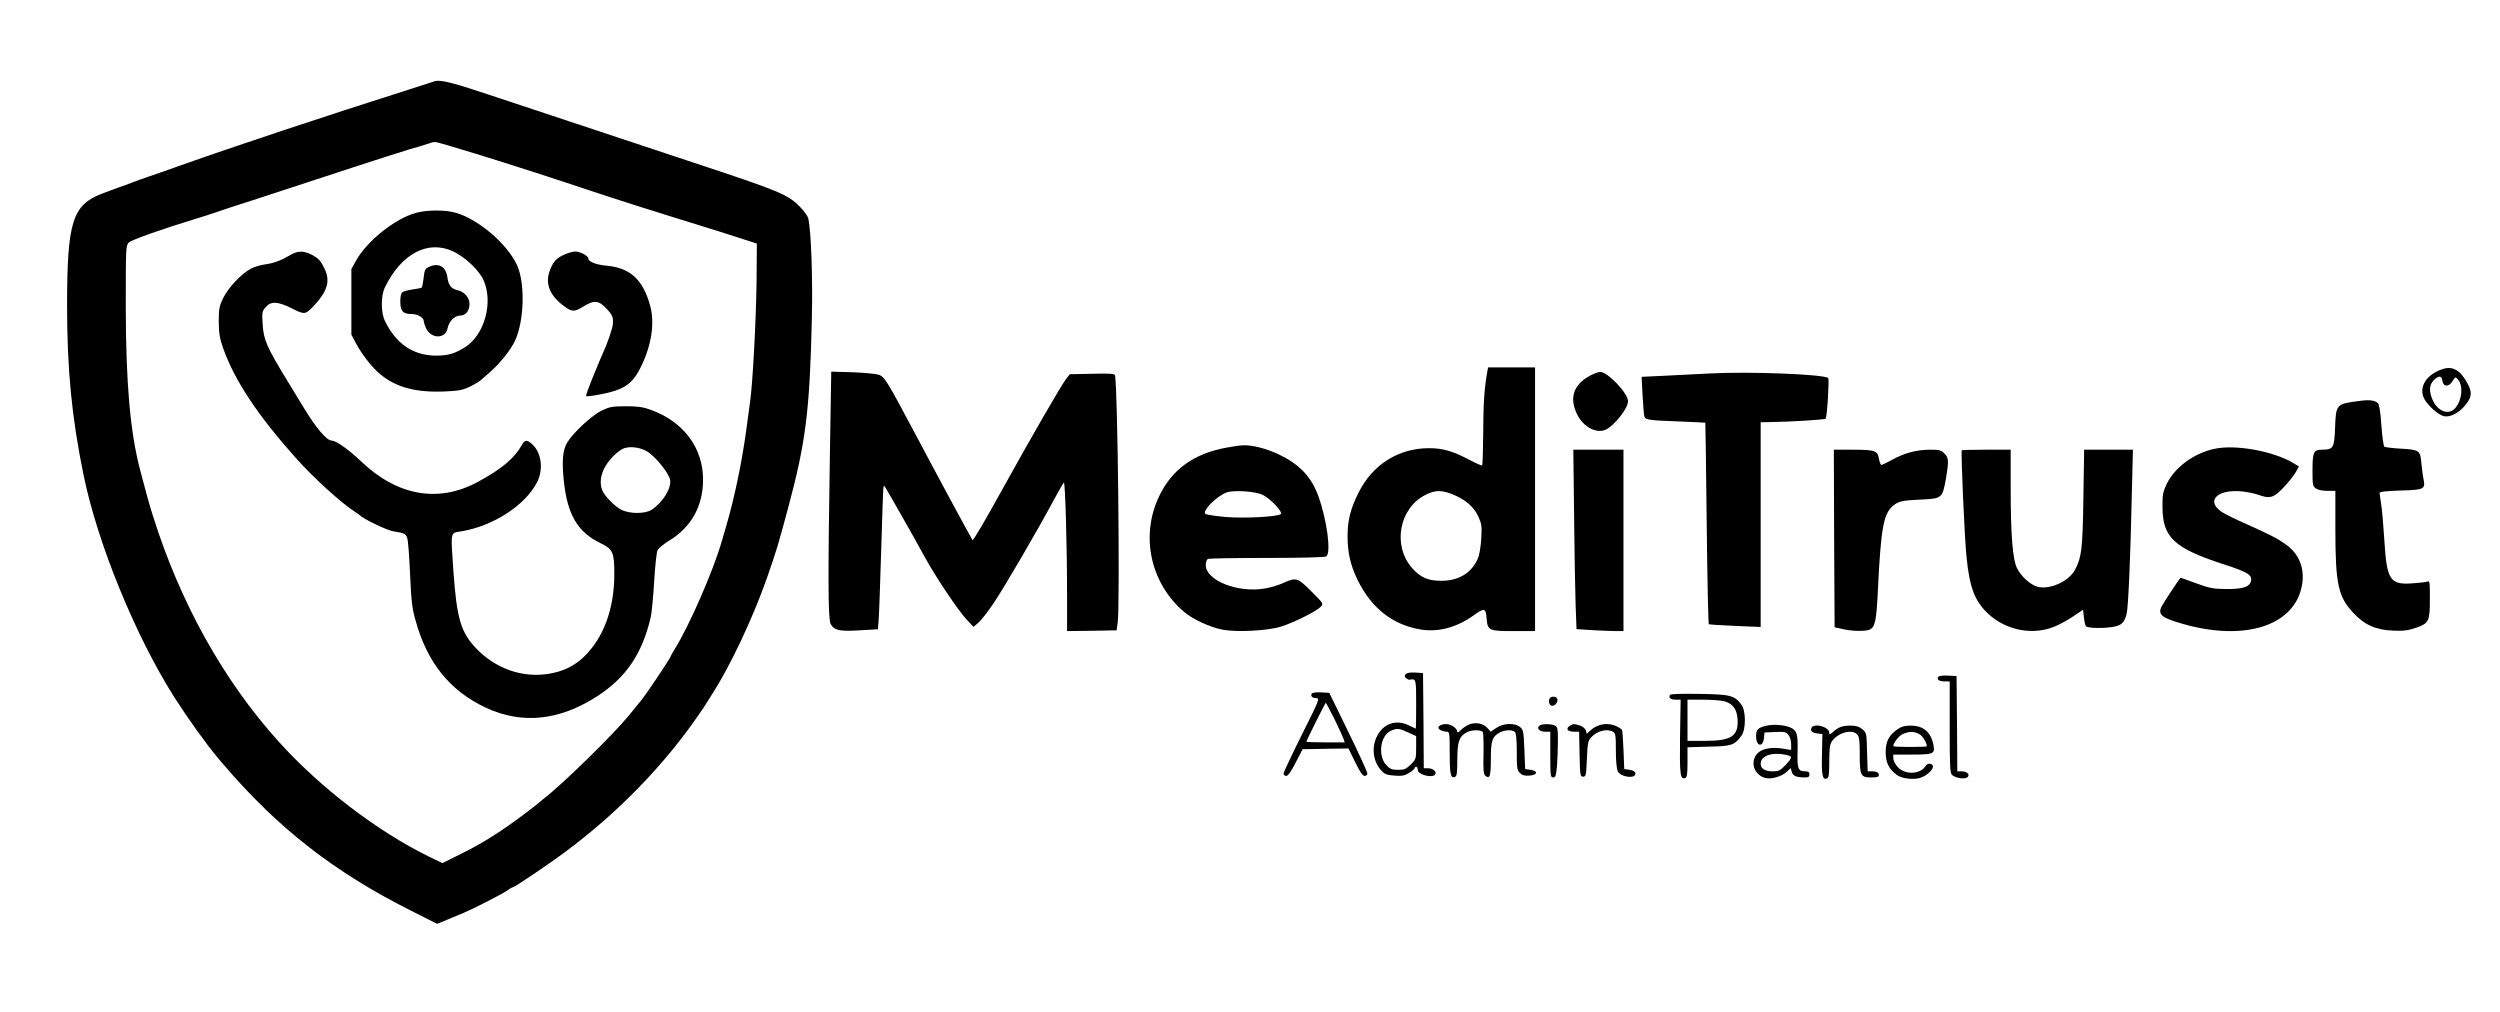 <?xml version="1.0" standalone="no"?>
<!DOCTYPE svg PUBLIC "-//W3C//DTD SVG 20010904//EN"
 "http://www.w3.org/TR/2001/REC-SVG-20010904/DTD/svg10.dtd">
<svg version="1.0" xmlns="http://www.w3.org/2000/svg"
 width="1640pt" height="664pt" viewBox="0 0 1640 664"
 preserveAspectRatio="xMidYMid meet">

<g transform="translate(0,664) scale(0.1,-0.1)"
fill="#000000" stroke="none">
<path d="M2845 6105 c-5 -2 -75 -24 -155 -50 -564 -179 -1153 -375 -1505 -500
-71 -26 -161 -57 -200 -70 -38 -13 -95 -33 -125 -45 -30 -12 -66 -25 -80 -29
-14 -5 -63 -23 -110 -41 -195 -75 -229 -184 -230 -727 0 -426 30 -738 109
-1123 92 -446 337 -1046 592 -1450 90 -141 218 -320 291 -405 9 -11 26 -31 38
-45 357 -416 723 -701 1226 -954 l171 -86 39 15 c22 9 48 20 59 25 11 5 45 19
75 31 67 28 255 124 292 150 14 11 29 19 33 19 11 0 232 149 340 229 347 258
649 568 880 904 22 32 45 66 50 75 6 9 22 35 36 57 117 181 267 498 359 760
63 180 76 224 138 455 118 437 144 641 158 1255 6 268 -5 564 -23 650 -3 16
-29 52 -57 80 -79 80 -136 103 -696 288 -505 168 -1012 336 -1280 425 -317
106 -381 122 -425 107z m95 -419 c47 -14 130 -39 185 -56 55 -17 120 -37 145
-45 54 -16 404 -129 585 -190 220 -73 370 -121 855 -271 80 -25 170 -54 200
-64 l55 -18 -2 -249 c-3 -250 -25 -672 -43 -793 -5 -36 -16 -119 -25 -185 -28
-206 -78 -446 -130 -622 -8 -29 -21 -74 -29 -100 -54 -191 -216 -563 -311
-713 -14 -22 -25 -42 -25 -45 0 -10 -168 -260 -195 -291 -5 -6 -41 -50 -80
-98 -103 -126 -438 -454 -560 -547 -16 -13 -32 -26 -35 -29 -3 -3 -41 -33 -85
-66 -150 -114 -280 -196 -412 -261 l-131 -65 -89 43 c-340 167 -711 451 -985
754 -361 400 -647 912 -826 1485 -20 62 -38 127 -81 290 -67 253 -95 572 -96
1077 0 390 1 403 20 422 18 18 226 91 440 156 50 15 99 31 110 35 11 5 155 52
320 105 165 54 433 142 595 195 162 53 331 107 375 120 44 12 98 29 120 36 51
17 36 18 135 -10z"/>
<path d="M2730 5244 c-138 -37 -323 -185 -395 -315 l-30 -54 0 -215 0 -215 29
-55 c39 -74 107 -161 159 -204 107 -88 235 -122 425 -114 92 4 118 9 163 31
30 14 63 34 74 44 11 10 41 36 65 57 61 54 132 143 158 200 61 129 68 378 14
496 -63 138 -252 301 -401 344 -67 20 -188 20 -261 0z m244 -254 c77 -36 171
-125 198 -188 65 -145 7 -357 -119 -438 -68 -44 -117 -58 -198 -57 -148 3
-258 79 -330 228 -27 55 -27 165 0 220 108 222 284 314 449 235z"/>
<path d="M2810 4887 c-21 -10 -26 -22 -31 -70 -4 -32 -9 -60 -12 -63 -3 -3
-30 -9 -61 -13 -31 -4 -62 -13 -69 -20 -7 -7 -12 -35 -11 -63 1 -59 18 -78 74
-78 40 0 80 -23 80 -47 0 -8 7 -30 16 -48 33 -69 127 -69 140 1 9 46 46 84 83
84 37 0 61 31 61 78 0 39 -34 78 -77 88 -44 10 -61 32 -68 85 -10 72 -60 99
-125 66z"/>
<path d="M1910 4970 c-67 -39 -115 -57 -169 -64 -30 -4 -72 -16 -94 -28 -60
-30 -149 -124 -183 -193 -26 -54 -29 -70 -29 -155 1 -78 6 -109 29 -175 76
-213 226 -439 479 -722 110 -124 299 -296 385 -350 15 -10 29 -20 32 -23 23
-24 179 -99 219 -105 74 -12 82 -16 92 -43 6 -15 14 -121 19 -237 8 -179 13
-224 36 -305 76 -277 226 -462 460 -572 238 -111 483 -86 732 75 190 123 295
279 351 519 6 26 16 130 22 230 6 101 16 194 22 208 7 13 41 42 76 63 144 87
222 225 223 397 2 210 -128 385 -344 462 -49 18 -84 23 -163 23 -88 0 -107 -4
-157 -28 -63 -29 -188 -145 -227 -210 -30 -49 -36 -125 -22 -256 24 -219 91
-332 240 -404 81 -39 91 -60 91 -201 0 -230 -70 -420 -201 -546 -64 -61 -140
-97 -235 -111 -171 -26 -344 36 -470 167 -101 106 -128 196 -150 513 -18 259
-21 244 50 255 210 34 422 171 500 324 40 79 29 184 -25 240 -39 40 -55 40
-77 1 -46 -84 -133 -157 -287 -240 -260 -141 -531 -92 -770 138 -79 75 -161
133 -190 133 -32 0 -103 84 -182 215 -6 11 -55 91 -108 177 -135 221 -156 270
-162 371 -5 78 -4 85 20 112 35 41 81 38 174 -9 83 -42 87 -42 150 27 81 88
100 156 63 232 -26 55 -39 69 -85 94 -50 26 -90 27 -135 1z m2345 -1298 c54
-38 133 -138 141 -179 10 -55 -48 -149 -121 -197 -43 -28 -146 -28 -201 1 -45
24 -110 91 -124 129 -16 42 -11 92 14 142 29 57 92 119 132 132 47 15 115 3
159 -28z"/>
<path d="M3702 4970 c-54 -24 -77 -51 -98 -113 -28 -83 6 -161 100 -228 49
-36 64 -36 124 1 70 43 100 40 151 -15 41 -44 45 -56 41 -105 -2 -23 -38 -130
-60 -175 -5 -11 -16 -38 -26 -60 -9 -22 -33 -82 -55 -134 -21 -52 -37 -97 -34
-100 3 -2 35 1 73 8 177 32 231 68 291 194 67 141 87 282 55 395 -47 169 -131
245 -284 259 -69 6 -120 26 -120 46 0 18 -53 47 -87 47 -15 0 -47 -9 -71 -20z"/>
<path d="M9756 4198 c-18 -98 -26 -209 -26 -397 -1 -115 -4 -211 -7 -214 -3
-3 -42 14 -87 38 -103 55 -172 75 -261 75 -201 0 -371 -107 -463 -292 -53
-106 -72 -181 -72 -288 0 -106 20 -190 65 -283 91 -187 232 -297 417 -327 115
-18 234 14 345 93 70 51 80 49 85 -19 7 -81 14 -84 180 -84 l138 0 0 865 0
865 -154 0 -154 0 -6 -32z m-234 -798 c86 -33 146 -83 175 -147 23 -50 25 -64
20 -147 -3 -50 -12 -107 -21 -127 -41 -97 -126 -149 -241 -149 -88 0 -137 22
-192 84 -130 148 -84 394 89 480 62 31 100 32 170 6z"/>
<path d="M16028 4220 c-111 -34 -165 -120 -124 -198 22 -41 88 -101 124 -111
42 -13 105 20 150 78 40 53 40 81 2 148 -43 75 -92 102 -152 83z m-6 -77 c5
-42 42 -43 66 -4 18 30 20 30 35 13 36 -40 30 -131 -14 -186 -41 -52 -115 -28
-150 48 -26 58 -24 102 6 131 32 33 53 32 57 -2z"/>
<path d="M5444 3654 c-13 -807 -12 -1075 5 -1107 23 -42 56 -50 190 -42 l120
7 5 62 c3 33 10 243 17 466 6 223 13 407 15 409 2 2 6 2 8 0 6 -7 199 -346
260 -459 74 -135 218 -350 276 -413 l46 -49 31 26 c17 14 63 72 101 129 69
102 287 475 396 679 32 59 61 110 65 112 9 6 21 -418 21 -747 l0 -227 163 2
162 3 7 50 c16 115 0 1568 -18 1623 -3 11 -35 13 -150 10 l-146 -3 -23 -29
c-32 -41 -230 -383 -435 -754 -95 -172 -176 -310 -180 -305 -7 8 -233 426
-390 723 -170 319 -187 347 -223 361 -17 6 -95 14 -173 17 l-141 4 -9 -548z"/>
<path d="M10435 4178 c-112 -58 -143 -147 -89 -257 42 -84 130 -129 191 -98
58 30 143 140 143 185 0 52 -134 193 -183 192 -12 -1 -40 -10 -62 -22z"/>
<path d="M11215 4190 c-82 -4 -217 -11 -298 -15 l-148 -7 6 -117 c4 -64 8
-126 11 -138 5 -28 21 -30 234 -38 91 -4 166 -7 167 -8 1 -1 5 -298 9 -660 4
-362 10 -660 14 -662 3 -2 81 -7 173 -11 l167 -7 0 671 0 672 58 1 c123 1 362
16 368 22 10 9 25 260 17 267 -28 25 -520 44 -778 30z"/>
<path d="M15480 4010 c-156 -20 -156 -20 -162 -179 -5 -130 -12 -141 -85 -141
-56 0 -63 -15 -63 -139 0 -92 2 -101 22 -115 14 -10 44 -16 75 -16 l53 0 0
-247 c0 -364 18 -446 116 -552 74 -80 149 -114 264 -118 69 -3 97 1 150 19 84
30 90 41 90 192 0 109 -1 118 -17 111 -10 -4 -55 -9 -100 -12 -146 -10 -166
23 -182 287 -6 96 -15 202 -21 235 -5 33 -10 65 -10 71 0 8 43 13 134 16 157
4 167 9 155 71 -5 23 -11 72 -15 110 -7 83 -13 87 -139 94 -51 3 -98 9 -103
12 -6 3 -15 66 -20 140 -6 88 -14 138 -23 146 -20 19 -56 24 -119 15z"/>
<path d="M8048 3704 c-216 -39 -359 -142 -444 -319 -125 -261 -57 -574 166
-761 58 -48 168 -99 248 -114 93 -19 299 -8 387 20 83 26 235 102 260 131 18
19 16 21 -62 99 -90 91 -100 94 -184 56 -30 -14 -83 -30 -119 -36 -177 -32
-390 52 -390 152 0 24 6 38 16 42 9 3 183 6 387 6 219 0 378 4 387 10 34 21 5
239 -51 394 -47 130 -125 211 -264 277 -79 37 -169 60 -229 58 -17 0 -65 -7
-108 -15z m237 -311 c52 -27 131 -111 117 -125 -18 -18 -239 -30 -366 -19 -66
6 -124 15 -129 20 -21 21 73 115 138 140 49 18 193 8 240 -16z"/>
<path d="M14523 3695 c-135 -30 -260 -124 -311 -233 -23 -49 -27 -70 -26 -147
0 -200 76 -271 399 -376 161 -52 192 -71 181 -112 -9 -38 -57 -52 -166 -51
-83 1 -107 6 -194 38 -54 20 -100 36 -101 36 -4 0 -111 -161 -124 -187 -28
-54 -2 -76 139 -116 406 -116 730 -12 780 249 22 111 -16 209 -103 271 -59 42
-102 64 -256 133 -73 32 -148 69 -167 82 -104 71 -32 148 126 135 36 -3 85
-13 109 -21 82 -30 105 -23 170 45 32 34 68 78 80 100 l22 39 -33 20 c-132 81
-386 127 -525 95z"/>
<path d="M10326 3263 c2 -236 7 -500 10 -589 l6 -161 106 -7 c58 -3 127 -6
154 -6 l48 0 0 595 0 595 -164 0 -165 0 5 -427z"/>
<path d="M12032 3108 l3 -583 50 -11 c62 -15 146 -17 178 -5 38 15 47 57 57
280 19 382 36 478 95 530 38 33 59 38 190 44 136 7 137 8 161 140 19 113 18
134 -11 162 -21 22 -33 25 -92 25 -88 0 -172 -22 -250 -66 -33 -18 -66 -34
-71 -34 -5 0 -12 18 -16 40 -8 54 -27 60 -177 60 l-119 0 2 -582z"/>
<path d="M12869 3686 c-6 -7 18 -570 31 -696 20 -204 54 -293 142 -376 109
-101 265 -138 404 -96 39 12 101 43 144 72 l75 50 5 -47 c3 -27 9 -54 13 -60
9 -15 118 -17 186 -4 49 10 66 27 81 81 11 38 25 341 35 798 l7 282 -160 0
-160 0 -5 -317 c-5 -331 -11 -387 -54 -469 -39 -77 -167 -135 -247 -113 -48
13 -109 69 -135 123 -28 57 -41 219 -41 529 l0 247 -158 0 c-87 0 -161 -2
-163 -4z"/>
<path d="M9221 2217 c-9 -11 -8 -17 3 -26 8 -6 18 -11 22 -10 44 8 44 7 44
-161 0 -88 -1 -160 -3 -160 -1 0 -20 9 -42 20 -84 43 -170 15 -212 -70 -37
-72 -26 -164 26 -222 24 -27 36 -32 89 -36 50 -4 67 0 96 18 20 12 36 26 36
31 0 5 5 9 10 9 6 0 10 -9 10 -20 0 -32 98 -57 115 -30 11 18 -15 40 -46 40
l-29 0 -2 313 -3 312 -51 3 c-35 2 -55 -2 -63 -11z m17 -382 l52 -24 0 -75 c0
-73 -1 -76 -35 -111 -31 -30 -42 -35 -83 -35 -40 0 -53 5 -77 30 -58 60 -41
195 29 226 43 18 53 17 114 -11z"/>
<path d="M12715 2200 c-11 -18 5 -30 41 -30 l34 0 0 -299 c0 -248 2 -302 15
-314 20 -21 83 -31 101 -16 20 17 -1 39 -37 39 l-29 0 -2 313 -3 312 -57 3
c-32 2 -59 -2 -63 -8z"/>
<path d="M8605 2090 c-10 -16 4 -30 31 -30 23 0 18 -12 -96 -240 -66 -132
-120 -247 -120 -255 0 -8 8 -15 18 -15 11 0 31 28 62 88 l45 87 150 3 151 2
44 -90 c31 -63 49 -90 62 -90 10 0 18 7 18 16 0 9 -56 132 -125 273 l-125 256
-54 3 c-30 2 -57 -2 -61 -8z m149 -167 c29 -60 56 -118 60 -130 l7 -23 -125 0
c-69 0 -126 2 -126 5 0 7 124 255 127 255 2 0 27 -48 57 -107z"/>
<path d="M10955 2081 c-11 -18 5 -31 38 -31 l32 0 -4 -245 c-3 -251 1 -281 35
-268 11 4 14 28 14 103 l0 98 139 4 c152 3 168 9 215 72 30 40 30 162 0 203
-46 61 -71 68 -275 71 -126 2 -189 0 -194 -7z m356 -41 c54 -15 82 -50 87
-113 9 -115 -37 -147 -212 -147 l-116 0 0 135 0 135 103 0 c56 0 118 -5 138
-10z"/>
<path d="M10164 2055 c-8 -21 2 -45 19 -45 20 0 40 27 33 45 -7 19 -45 20 -52
0z"/>
<path d="M9634 1886 c-17 -8 -41 -24 -53 -37 -11 -12 -21 -17 -21 -11 0 24
-40 52 -74 52 -43 0 -66 -24 -37 -39 11 -6 29 -11 40 -11 20 0 21 -5 21 -137
0 -142 6 -170 34 -160 13 5 16 25 16 114 0 117 12 152 62 179 30 17 95 18 105
2 4 -7 6 -72 5 -144 -3 -107 0 -133 12 -143 29 -24 36 -2 36 110 0 121 9 148
61 175 34 17 81 18 97 2 8 -8 12 -52 12 -130 0 -106 2 -120 21 -139 15 -15 30
-19 62 -17 54 4 59 31 7 38 l-35 5 -5 128 c-5 120 -7 130 -29 148 -35 28 -108
26 -155 -6 l-37 -25 -22 25 c-27 30 -82 40 -123 21z"/>
<path d="M10101 1881 c-25 -16 -4 -41 34 -41 l35 0 0 -150 c0 -139 1 -150 19
-150 15 0 19 11 25 77 3 42 6 116 6 164 0 77 -2 90 -19 99 -24 12 -81 13 -100
1z"/>
<path d="M10295 1877 c-25 -19 -11 -37 30 -37 l34 0 3 -147 c3 -140 4 -148 23
-148 19 0 20 8 25 117 4 98 8 119 25 138 41 45 103 62 146 40 17 -10 19 -22
19 -123 0 -69 5 -121 13 -137 20 -40 122 -51 115 -12 -2 11 -16 19 -38 22
l-35 5 -5 127 c-3 69 -7 128 -10 131 -63 52 -149 49 -208 -6 l-23 -21 -5 21
c-4 12 -19 26 -36 32 -40 14 -50 14 -73 -2z"/>
<path d="M11586 1879 c-54 -13 -66 -25 -66 -69 0 -67 45 -76 52 -10 l3 35 70
3 c62 3 72 0 87 -19 10 -12 18 -38 18 -60 l0 -39 -42 7 c-97 18 -169 -1 -194
-50 -30 -57 4 -126 69 -141 39 -9 107 11 138 41 l26 24 7 -24 c6 -26 30 -37
84 -37 25 0 32 4 32 20 0 15 -7 20 -29 20 -45 0 -52 17 -49 126 3 115 -3 139
-41 159 -38 19 -117 26 -165 14z m147 -195 c25 -8 21 -18 -21 -64 -34 -35 -44
-40 -85 -40 -48 0 -77 18 -77 49 0 57 84 82 183 55z"/>
<path d="M11883 1864 c-8 -20 5 -32 42 -36 l30 -3 -3 -135 c-3 -137 4 -168 32
-157 13 5 16 24 16 112 0 80 4 112 16 130 38 58 133 85 167 47 14 -15 17 -41
17 -135 0 -134 6 -147 74 -147 47 0 57 5 49 26 -3 8 -19 14 -38 14 l-33 0 -4
126 c-3 124 -3 126 -31 150 -22 18 -40 24 -78 24 -53 0 -80 -10 -116 -43 -19
-17 -23 -18 -23 -4 0 39 -103 67 -117 31z"/>
<path d="M12449 1857 c-57 -38 -79 -81 -79 -152 0 -67 21 -110 71 -147 30 -23
93 -33 143 -24 43 8 96 51 96 77 0 22 -35 26 -47 6 -34 -58 -137 -62 -185 -8
-15 17 -28 42 -28 56 l0 25 124 0 c139 0 150 5 140 61 -17 87 -66 129 -150
129 -37 0 -61 -6 -85 -23z m140 -32 c23 -11 51 -57 51 -81 0 -2 -49 -4 -110
-4 -60 0 -110 2 -110 5 0 22 37 69 63 80 42 18 71 18 106 0z"/>
</g>
</svg>
